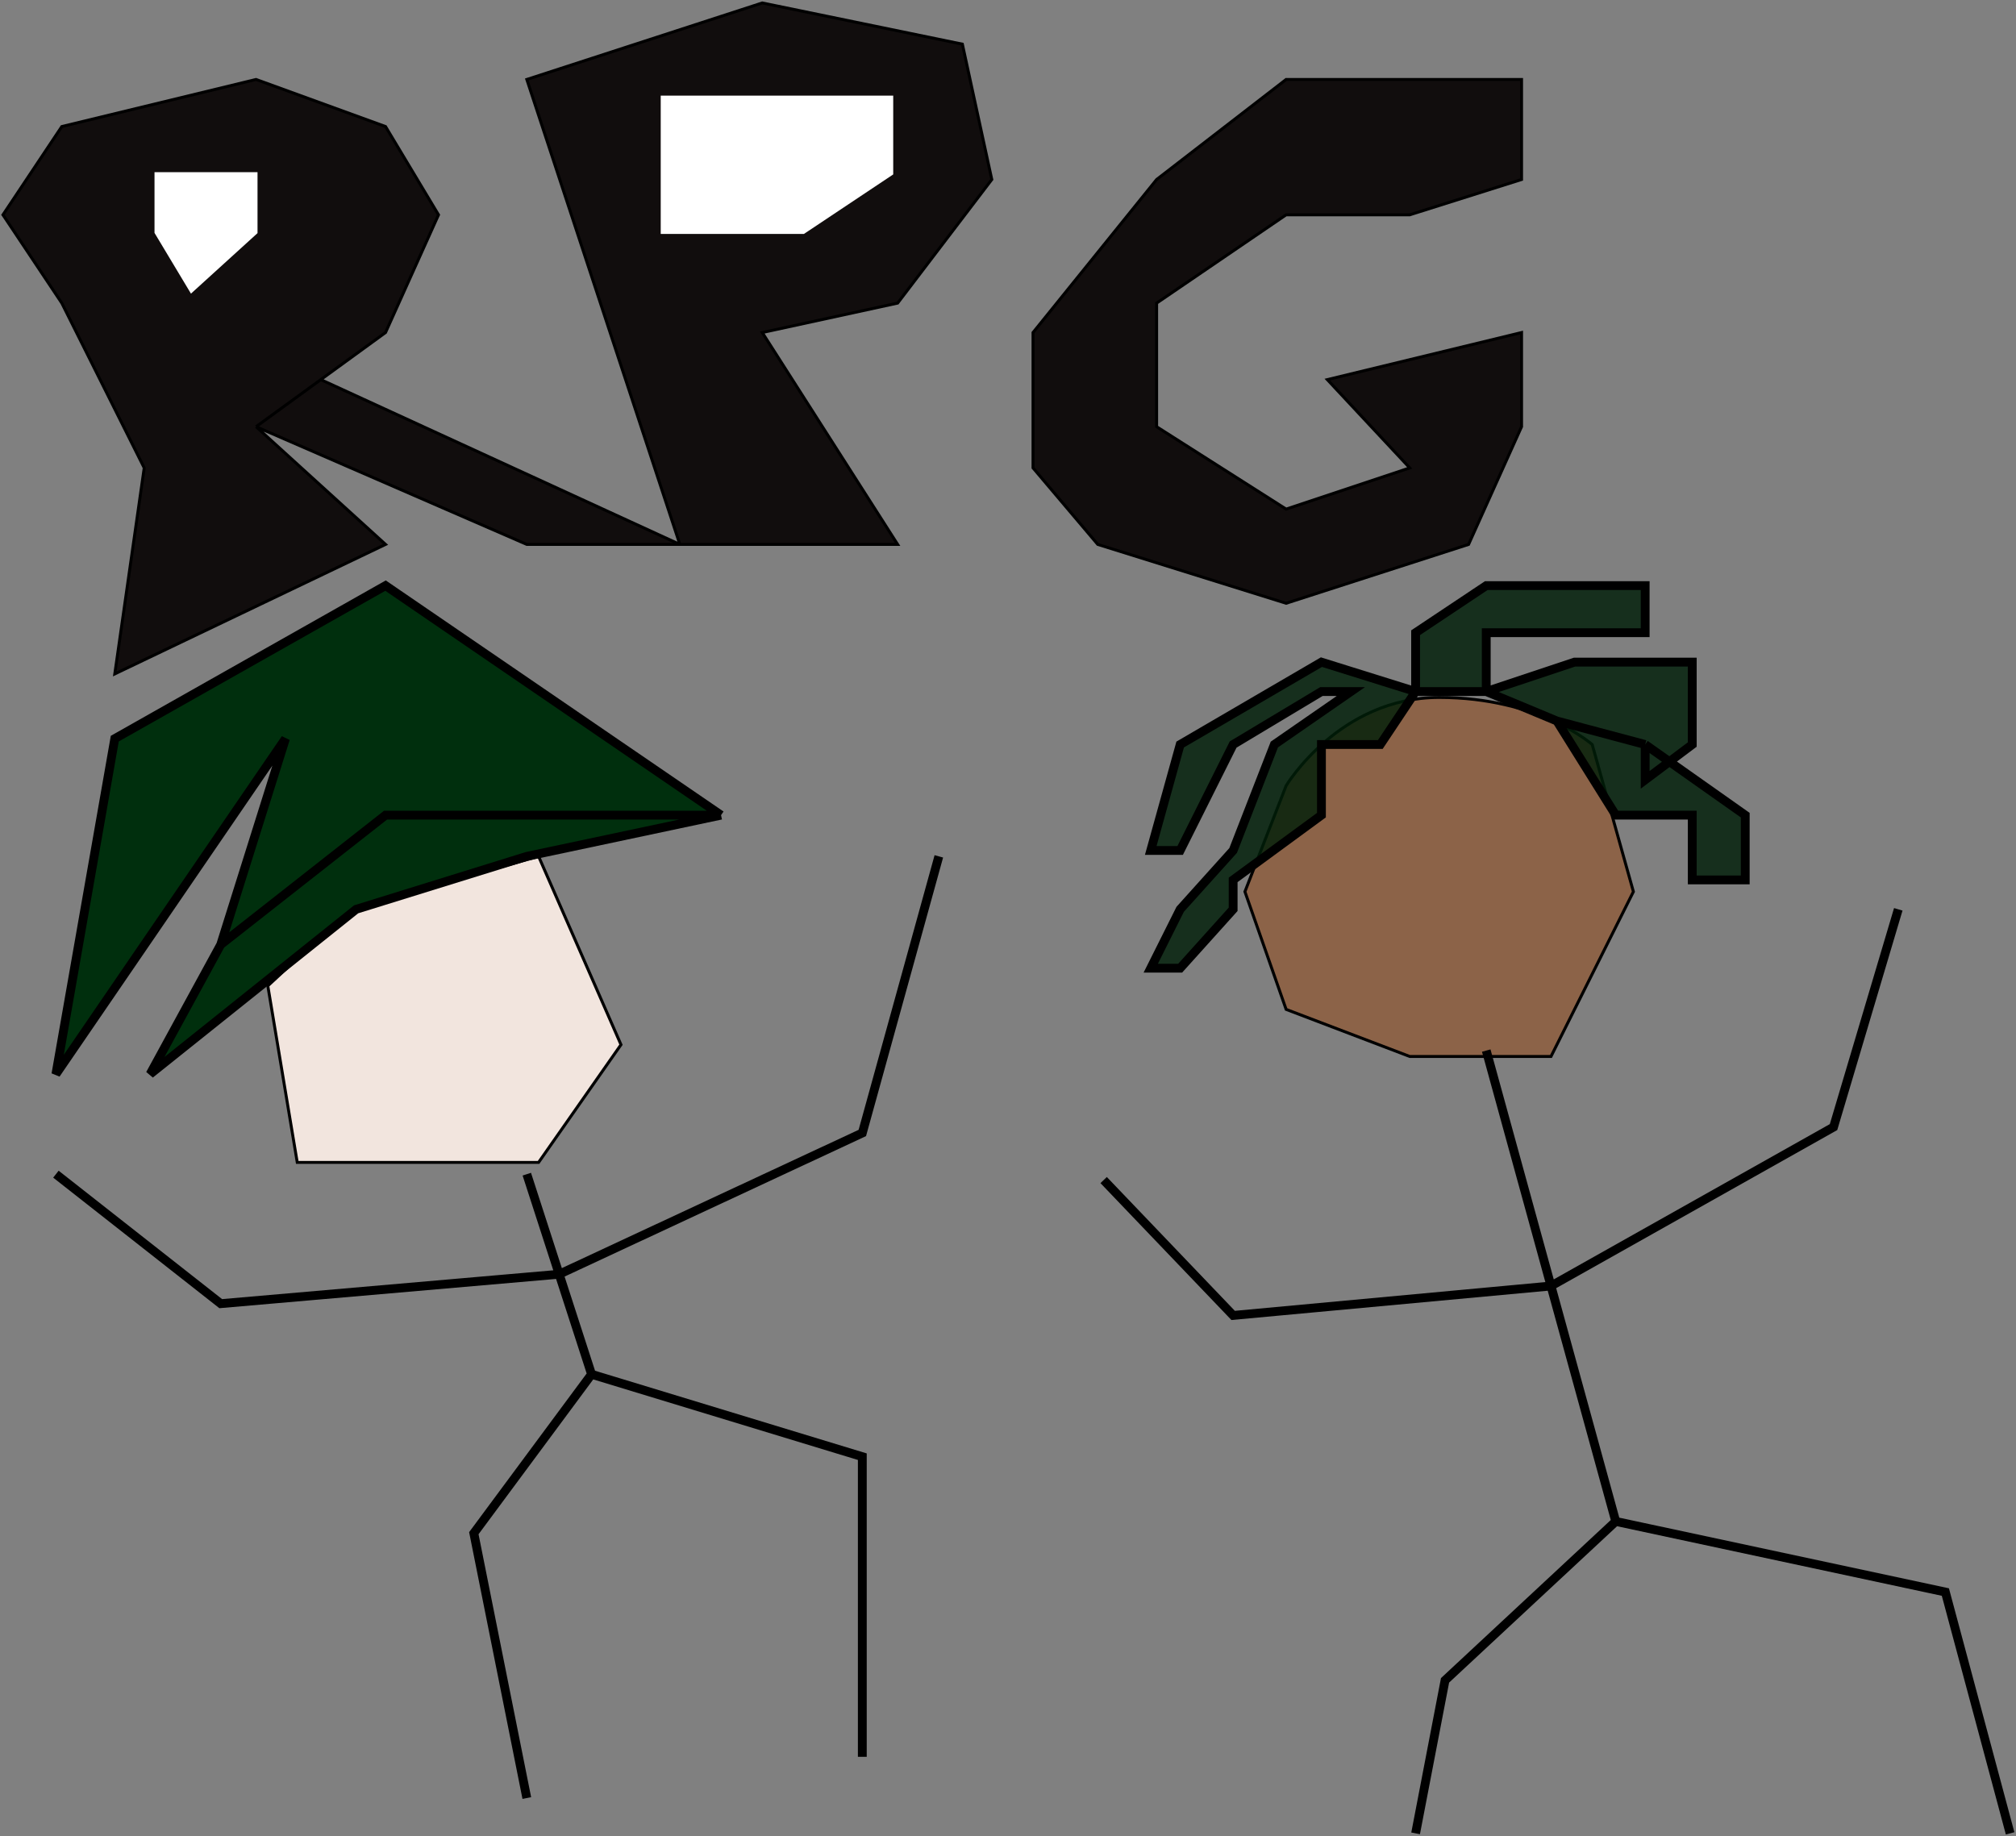 <svg width="685" height="624" viewBox="0 0 685 624" fill="none" xmlns="http://www.w3.org/2000/svg">
<rect x="0" y="0" width="685" height="624" fill="#808080" stroke="none"/>
<g style="mix-blend-mode:color-burn">
<path d="M49 159L21 103L1 73L21 43L87 27L131 43L149 73L131 113L109 129L231 185L179 27L259 1L327 15L337 61L305 103L259 113L305 185H231H179L87 145L131 185L39 229L49 159Z" fill="#110D0D"/>
<path d="M393 61L437 27H517V61L479 73H437L393 103V145L437 173L479 159L451 129L517 113V145L499 185L437 205L373 185L351 159V113L393 61Z" fill="#110D0D"/>
<path d="M87 145L131 185L39 229L49 159L21 103L1 73L21 43L87 27L131 43L149 73L131 113L109 129M87 145L179 185H231M87 145L109 129M231 185L109 129M231 185L179 27L259 1L327 15L337 61L305 103L259 113L305 185H231ZM437 27L393 61L351 113V159L373 185L437 205L499 185L517 145V113L451 129L479 159L437 173L393 145V103L437 73H479L517 61V27H437Z" stroke="black"/>
</g>
<path d="M65 99L53 79V59H87V79L65 99Z" fill="white"/>
<path d="M225 79V59V33H273H303V59L273 79H225Z" fill="white"/>
<path d="M65 99L53 79V59H87V79L65 99Z" stroke="white"/>
<path d="M225 79V59V33H273H303V59L273 79H225Z" stroke="white"/>
<path d="M119 309L91 335L101 395H183L211 355L183 291L119 309Z" fill="#F2E5DE" stroke="black"/>
<path d="M121 309L51 365L75 321L97 251L19 365L39 251L131 199L245 277L179 291L121 309Z" fill="#002F0D"/>
<path d="M75 321L51 365L121 309L179 291L245 277M75 321L131 277H245M75 321L97 251L19 365L39 251L131 199L245 277M201 467L293 495V597M201 467L161 521L179 611M201 467L190 433M201 467L179 399L190 433M190 433L293 385L319 291M190 433L75 443L19 399" stroke="black" stroke-width="3"/>
<path d="M489 237C455 237 437 267 437 267L423 303L437 343L479 359H527L541 331L555 303L541 253C541 253 523 237 489 237Z" fill="#8C6348" stroke="black"/>
<path d="M449 225L481 235V215L505 199H535H559V215H535H505V235L535 225H575V235V253L567.242 258.818L593 277V299H575V277H549L529 245L505 235H481L469 253H449V277L419 299V309L401 329H391L401 309L419 289L433 253L459 235H449L419 253L401 289H391L401 253L449 225Z" fill="#011F09" fill-opacity="0.83"/>
<path d="M481 235L449 225L401 253L391 289H401L419 253L449 235H459L433 253L419 289L401 309L391 329H401L419 309V299L449 277V253H469L481 235ZM481 235V215L505 199H535H559V215H535H505V235M481 235H505M505 235L535 225H575V235V253L559 265V253M505 235L529 245M559 253L529 245M559 253L593 277V299H575V277H549L529 245M549 517L661 541L683 623M549 517L491 571L482.923 613L481 623M549 517L527 437M549 517L505 357L527 437M527 437L623 383L645 309M527 437L419 447L375 401" stroke="black" stroke-width="3"/>
</svg>
